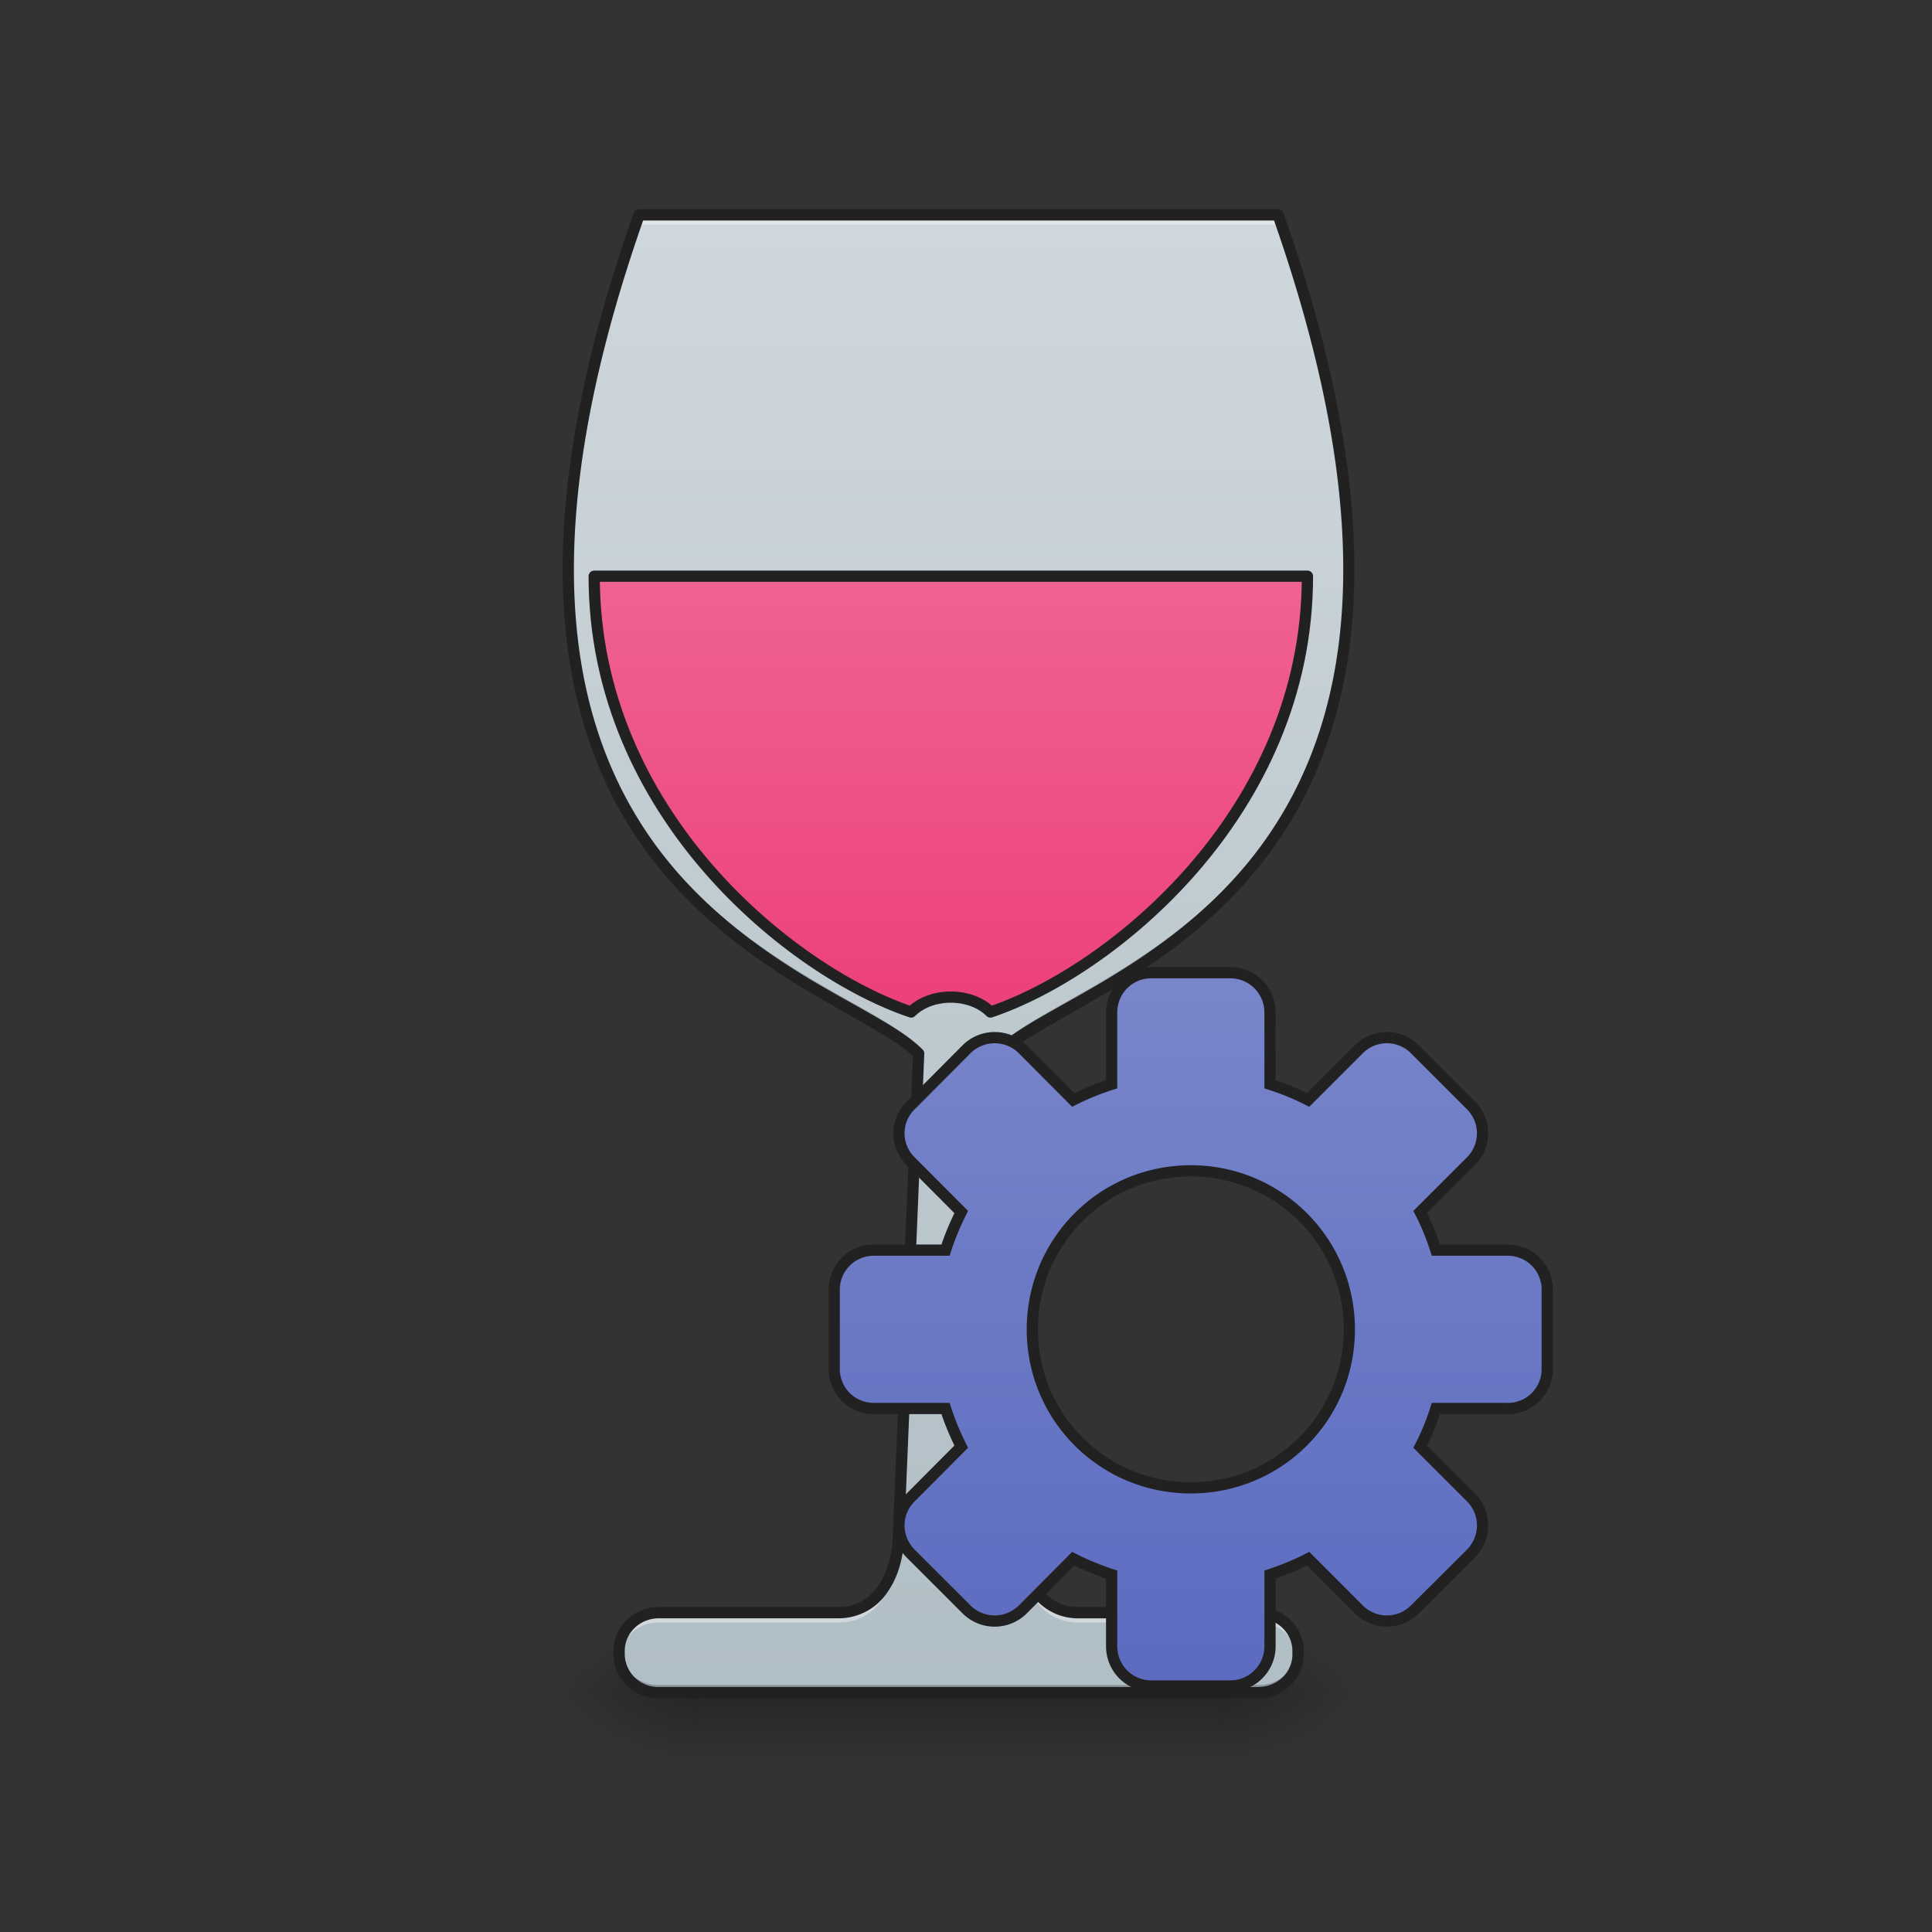 <svg xmlns="http://www.w3.org/2000/svg" width="32pt" height="32pt" viewBox="0 0 32 32"><rect x="0" y="0" width="32" height="32" fill="#333333" stroke="none"/><defs><linearGradient id="a" gradientUnits="userSpaceOnUse" x1="254" y1="233.5" x2="254" y2="254.667" gradientTransform="matrix(.062 0 0 .062 0 13.439)"><stop offset="0" stop-opacity=".275"/><stop offset="1" stop-opacity="0"/></linearGradient><radialGradient id="b" gradientUnits="userSpaceOnUse" cx="450.909" cy="189.579" fx="450.909" fy="189.579" r="21.167" gradientTransform="matrix(0 -.078 -.141 0 46.508 63.595)"><stop offset="0" stop-opacity=".314"/><stop offset=".222" stop-opacity=".275"/><stop offset="1" stop-opacity="0"/></radialGradient><radialGradient id="c" gradientUnits="userSpaceOnUse" cx="450.909" cy="189.579" fx="450.909" fy="189.579" r="21.167" gradientTransform="matrix(0 .078 .141 0 -14.755 -7.527)"><stop offset="0" stop-opacity=".314"/><stop offset=".222" stop-opacity=".275"/><stop offset="1" stop-opacity="0"/></radialGradient><radialGradient id="d" gradientUnits="userSpaceOnUse" cx="450.909" cy="189.579" fx="450.909" fy="189.579" r="21.167" gradientTransform="matrix(0 -.078 .141 0 -14.755 63.595)"><stop offset="0" stop-opacity=".314"/><stop offset=".222" stop-opacity=".275"/><stop offset="1" stop-opacity="0"/></radialGradient><radialGradient id="e" gradientUnits="userSpaceOnUse" cx="450.909" cy="189.579" fx="450.909" fy="189.579" r="21.167" gradientTransform="matrix(0 .078 -.141 0 46.508 -7.527)"><stop offset="0" stop-opacity=".314"/><stop offset=".222" stop-opacity=".275"/><stop offset="1" stop-opacity="0"/></radialGradient><linearGradient id="f" gradientUnits="userSpaceOnUse" x1="254" y1="233.5" x2="254" y2="-168.667" gradientTransform="matrix(.062 0 0 .062 0 13.439)"><stop offset="0" stop-color="#b0bec5"/><stop offset="1" stop-color="#cfd8dc"/></linearGradient><linearGradient id="g" gradientUnits="userSpaceOnUse" x1="960" y1="975.118" x2="960" y2="535.118" gradientTransform="matrix(.265 0 0 .265 0 -204.416)"><stop offset="0" stop-color="#ec407a"/><stop offset="1" stop-color="#f06292"/></linearGradient><linearGradient id="h" gradientUnits="userSpaceOnUse" x1="254" y1="148.833" x2="254" y2="-41.667" gradientTransform="translate(64.11 82.803)"><stop offset="0" stop-color="#5c6bc0"/><stop offset="1" stop-color="#7986cb"/></linearGradient></defs><path d="M11.578 28.035h8.598v1.32h-8.598zm0 0" fill="url(#a)"/><path d="M20.176 28.035h2.648v-1.324h-2.648zm0 0" fill="url(#b)"/><path d="M11.578 28.035H8.93v1.32h2.648zm0 0" fill="url(#c)"/><path d="M11.578 28.035H8.93v-1.324h2.648zm0 0" fill="url(#d)"/><path d="M20.176 28.035h2.648v1.32h-2.648zm0 0" fill="url(#e)"/><path d="M10.586 3.559c-3.973 11.246 3.305 12.566 4.629 13.89l-.332 7.938c0 .664-.328 1.324-.992 1.324h-2.977a.644.644 0 0 0-.66.633v.058c0 .352.293.633.66.633h9.926c.363 0 .66-.281.66-.633v-.058a.646.646 0 0 0-.66-.633h-2.98c-.66 0-.993-.66-.993-1.324l-.328-7.938c1.32-1.324 8.598-2.644 4.629-13.89zm0 0" fill="url(#f)"/><path d="M158.735-62.827c0 63.494 52.932 105.802 84.68 116.426 5.311-5.312 15.873-5.312 21.185 0C296.347 42.975 349.28.667 349.28-62.827zm0 0" transform="matrix(.062 0 0 .062 0 13.439)" fill="url(#g)" stroke-width="3" stroke-linecap="square" stroke-linejoin="round" stroke="#212121"/><path d="M10.586 3.559c-.852 2.406-1.184 4.359-1.172 5.953.012-1.567.352-3.465 1.172-5.79h10.582c.82 2.325 1.16 4.223 1.172 5.79.012-1.594-.32-3.547-1.172-5.953zm4.621 14.05l-.324 7.778c0 .664-.328 1.324-.992 1.324h-2.977a.644.644 0 0 0-.66.633v.058c0 .02 0 .035.004.055a.646.646 0 0 1 .656-.582h2.977c.664 0 .992-.66.992-1.32l.332-7.942c-.004 0-.004-.004-.008-.004zm1.336 0l-.004.004.328 7.942c0 .66.332 1.32.992 1.32h2.98c.349 0 .63.254.657.582.004-.02.004-.035.004-.055v-.058a.646.646 0 0 0-.66-.633h-2.98c-.66 0-.993-.66-.993-1.324zm0 0" fill="#fff" fill-opacity=".392"/><path d="M9.414 9.371c-.031 5.973 4.738 7.027 5.797 8.074l.004-.117c-1.04-1.043-5.766-2.082-5.8-7.957zm12.926 0c-.035 5.875-4.762 6.914-5.8 7.957l.003.117c1.059-1.047 5.828-2.101 5.797-8.074zM10.254 27.312v.09c0 .352.293.633.66.633h9.926c.363 0 .66-.281.66-.633v-.058-.032a.651.651 0 0 1-.66.598h-9.926a.649.649 0 0 1-.66-.598zm0 0" fill-opacity=".235"/><path d="M10.586 3.465c-.043 0-.078.023-.09.062-1.992 5.641-1.164 8.828.344 10.754.758.965 1.676 1.614 2.488 2.102.785.476 1.473.808 1.793 1.11l-.332 7.89c0 .32-.078.633-.23.863-.153.227-.368.371-.668.371h-2.977c-.414 0-.754.324-.754.727v.058c0 .403.34.727.754.727h9.926c.414 0 .754-.324.754-.727v-.058c0-.403-.34-.727-.754-.727h-2.98c-.297 0-.512-.144-.665-.37a1.59 1.59 0 0 1-.234-.86l-.328-7.895c.32-.3 1.004-.633 1.793-1.11.812-.487 1.73-1.136 2.484-2.1 1.512-1.927 2.336-5.114.348-10.755a.096.096 0 0 0-.09-.062zm.066.187h10.45c1.949 5.563 1.125 8.645-.336 10.516-.735.937-1.633 1.57-2.438 2.055-.8.48-1.5.804-1.855 1.16-.02.02-.032.043-.028.07l.328 7.938v-.004c0 .347.086.695.266.96.18.27.461.458.82.458h2.98c.317 0 .567.242.567.539v.058c0 .297-.25.54-.566.54h-9.926a.552.552 0 0 1-.566-.54v-.058c0-.297.25-.54.566-.54h2.977a.972.972 0 0 0 .824-.456c.18-.266.262-.614.262-.961v.004l.332-7.938a.094.094 0 0 0-.028-.07c-.355-.356-1.054-.68-1.86-1.16-.8-.485-1.698-1.118-2.433-2.055-1.46-1.871-2.285-4.953-.336-10.516zm0 0" fill="#212121"/><path d="M307.533 43.1c-5.874 0-10.561 4.75-10.561 10.624V72.91a66.528 66.528 0 0 0-10.25 4.187l-13.498-13.561a10.637 10.637 0 0 0-14.999 0L243.29 78.534a10.45 10.45 0 0 0 0 14.937l13.499 13.56c-1.625 3.25-3.062 6.625-4.187 10.187h-19.186c-5.812 0-10.561 4.687-10.561 10.562v21.185c0 5.875 4.75 10.562 10.561 10.562h19.186c1.125 3.562 2.562 6.937 4.187 10.186l-13.499 13.561c-4.187 4.125-4.187 10.812 0 14.999l14.936 14.936a10.637 10.637 0 0 0 14.999 0l13.499-13.561c3.312 1.687 6.686 3.062 10.249 4.25v19.123c0 5.874 4.687 10.624 10.561 10.624h21.186c5.812 0 10.561-4.75 10.561-10.624v-19.124c3.5-1.187 6.937-2.562 10.187-4.25l13.56 13.562c4.125 4.125 10.812 4.125 14.937 0l14.998-14.936c4.125-4.187 4.125-10.874 0-14.999l-13.56-13.56c1.687-3.25 3.061-6.625 4.186-10.187h19.186a10.509 10.509 0 0 0 10.562-10.562V127.78a10.509 10.509 0 0 0-10.562-10.562h-19.186c-1.125-3.562-2.5-6.937-4.187-10.186l13.561-13.561c4.125-4.125 4.125-10.812 0-14.937l-14.998-14.998c-4.125-4.125-10.812-4.125-14.936 0l-13.561 13.561c-3.25-1.687-6.687-3.062-10.187-4.187V53.724c0-5.874-4.75-10.624-10.561-10.624zm10.562 52.933a42.247 42.247 0 0 1 42.37 42.37c0 23.436-18.873 42.31-42.37 42.31-23.436 0-42.309-18.874-42.309-42.31 0-23.497 18.873-42.37 42.309-42.37zm0 0" transform="matrix(.062 0 0 .062 0 13.439)" fill="url(#h)" stroke-width="3" stroke-linecap="round" stroke="#212121"/></svg>